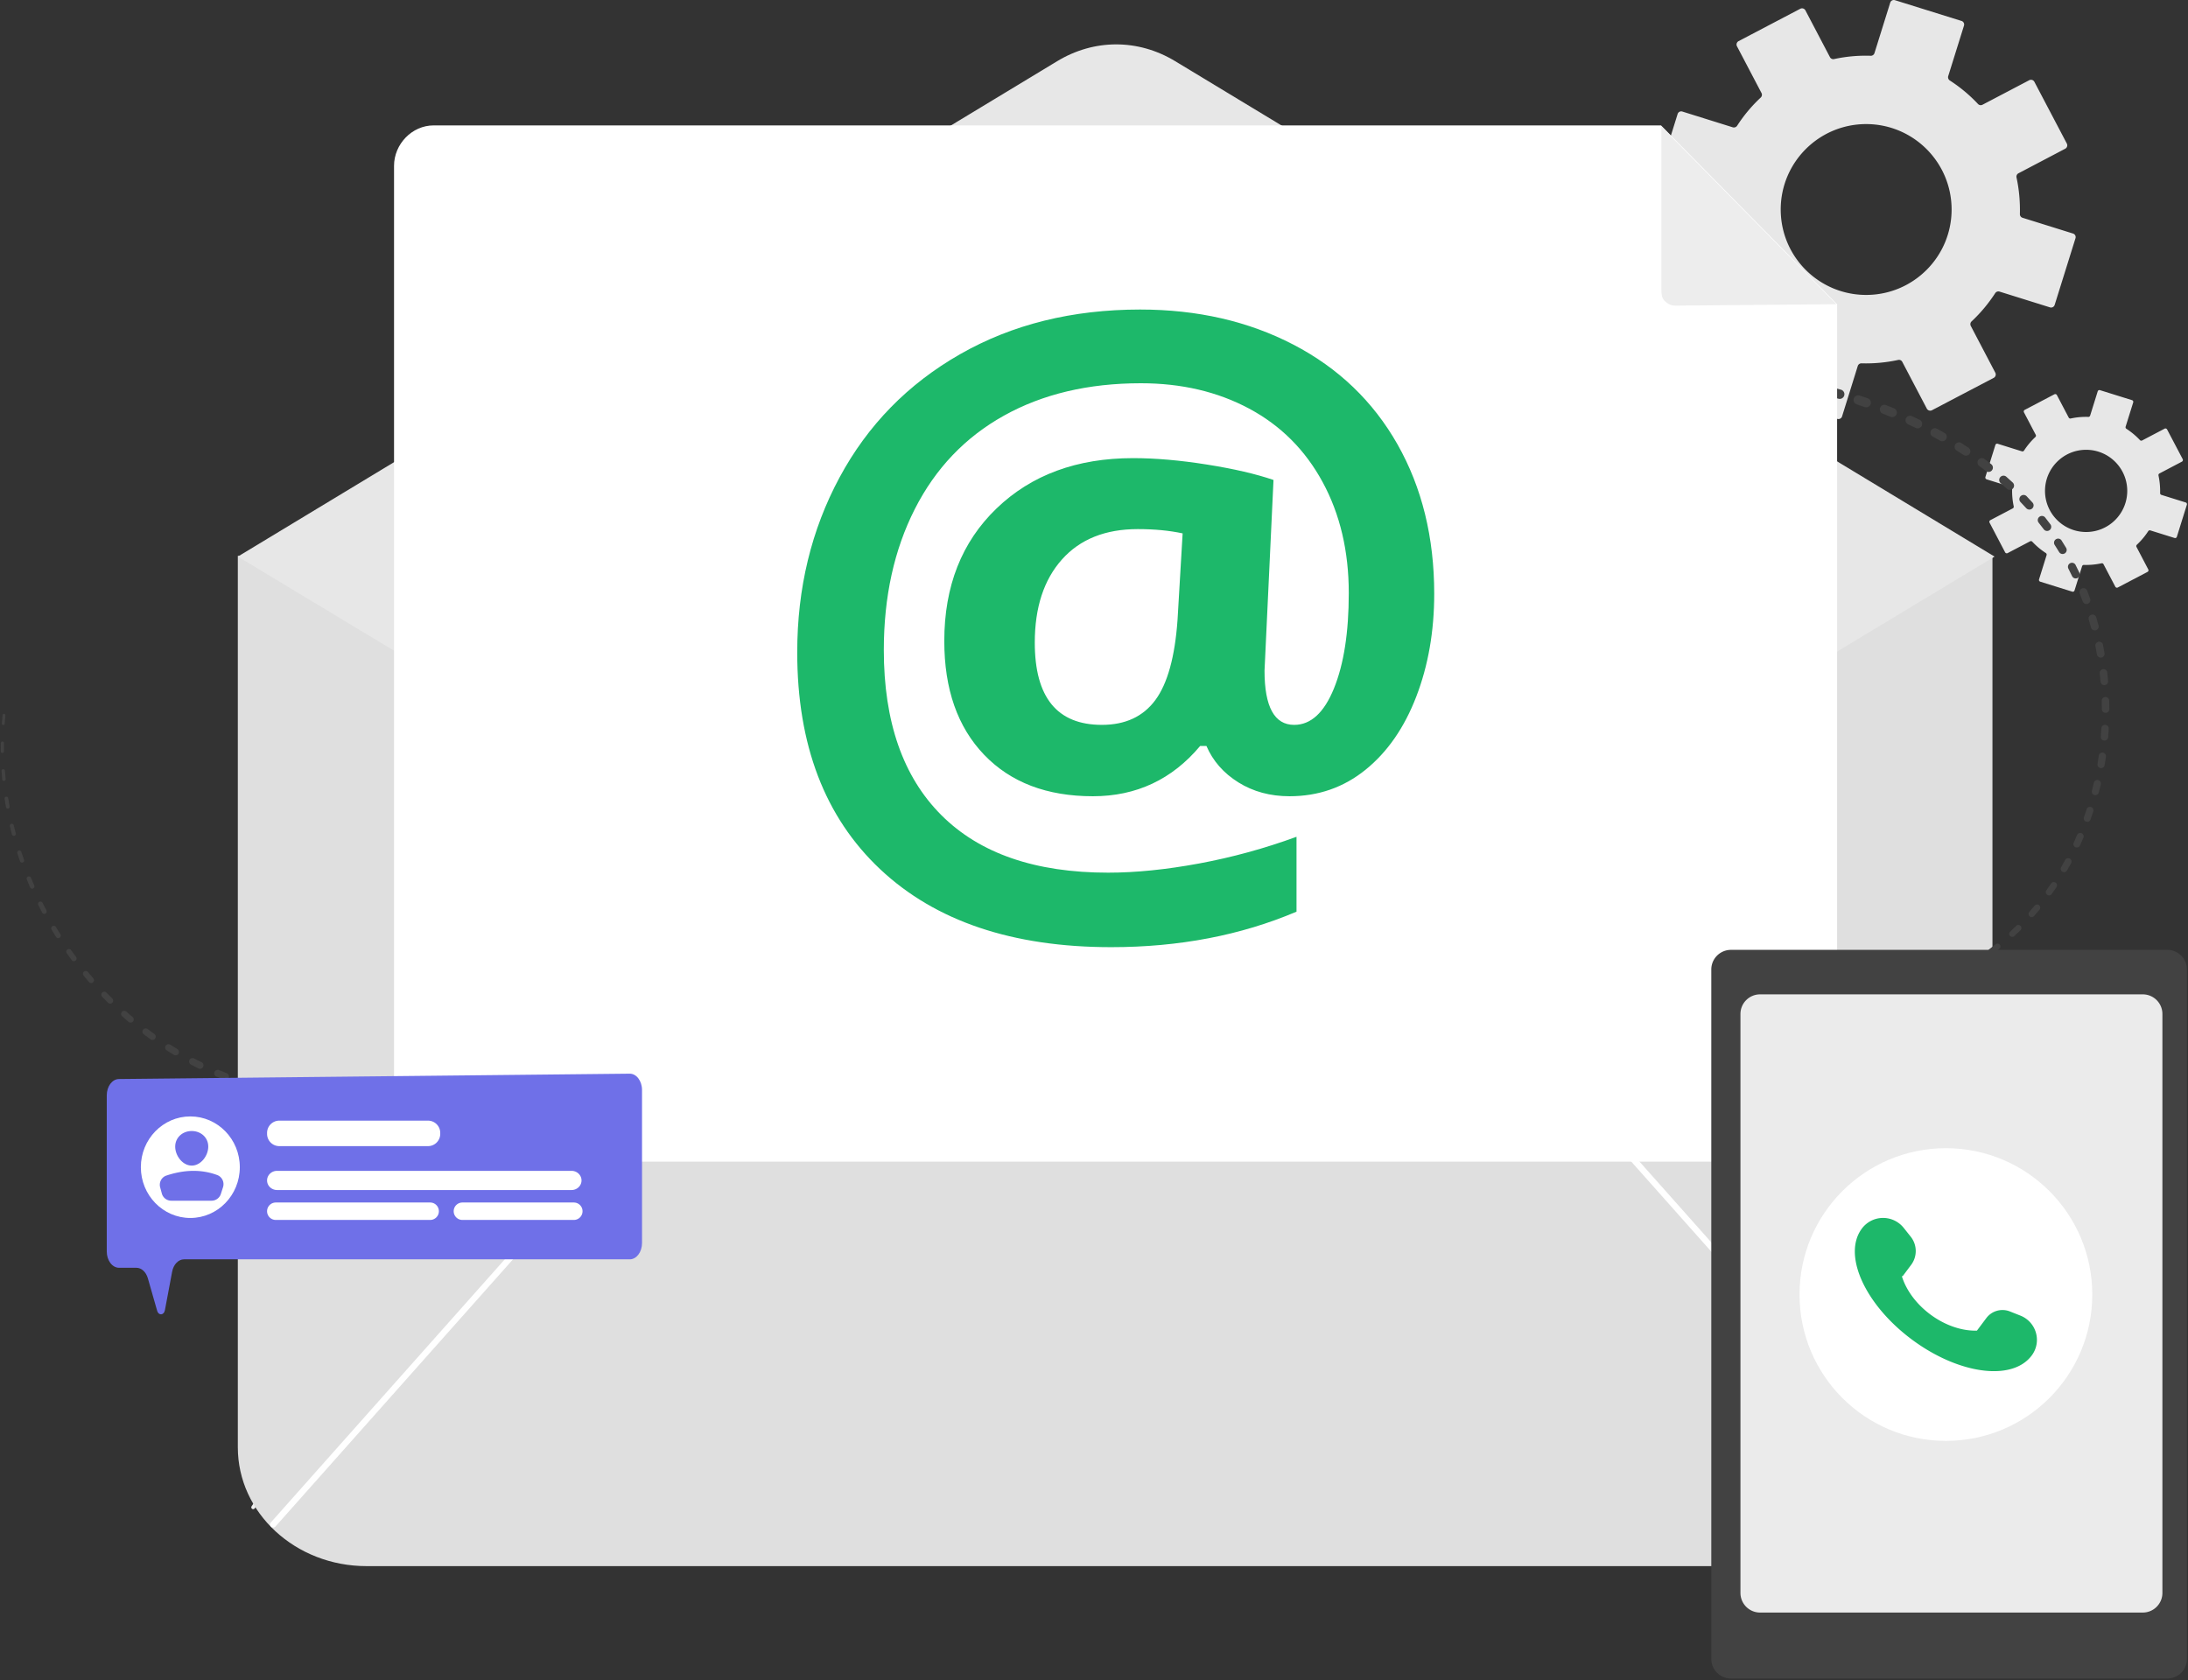 <svg width="1035" height="795" fill="none" xmlns="http://www.w3.org/2000/svg"><rect width="100%" height="100%" fill="#333333" stroke="none"/><path d="M846.179 714.053a.89.89 0 01-.731-.384c-29.214-42.629-39.172-75.571-29.604-97.904 8.503-19.855 29.976-23.553 30.192-23.59a.884.884 0 11.285 1.747c-.204.031-20.753 3.598-28.86 22.562-9.297 21.738.613 54.104 29.449 96.187a.887.887 0 01-.23 1.233.927.927 0 01-.501.149zm-726.415 0a.891.891 0 00.731-.384c29.213-42.629 39.172-75.571 29.604-97.904-8.504-19.855-29.976-23.553-30.193-23.59a.887.887 0 00-1.015.731.883.883 0 00.731 1.016c.204.031 20.753 3.598 28.86 22.562 9.296 21.738-.613 54.104-29.449 96.187a.887.887 0 00.229 1.233.948.948 0 00.502.149z" fill="#F0F0F0"/><path d="M942.503 263v421.801c0 31.039-27.261 56.199-60.89 56.199h-708.22c-33.628 0-60.89-25.16-60.89-56.199V263h830z" fill="#DFDFDF"/><path d="M320.253 137.739l179.86-108.802c17.497-10.583 38.277-10.583 55.774 0l179.866 108.768 207.75 125.642-207.75 125.326L528.003 514l-207.75-125.464-207.75-125.189 207.75-125.608z" fill="#E7E7E7"/><path d="M926.197 722.748a1.461 1.461 0 001.092-2.426L668.105 428.733a1.462 1.462 0 00-2.054-.124 1.463 1.463 0 00-.124 2.055L925.104 722.26c.289.323.687.488 1.093.488zm-796.978-.001c.398 0 .804-.165 1.086-.488l259.177-291.596a1.45 1.45 0 00-.124-2.054 1.45 1.45 0 00-2.054.123L128.126 720.329a1.45 1.45 0 00.124 2.054c.275.247.625.364.969.364z" fill="#fff"/><path fill-rule="evenodd" clip-rule="evenodd" d="M793.568 53.954l-9.814 31.483c-.286.955.239 1.959 1.17 2.317l23.854 7.453a1.8 1.8 0 011.266 1.791 70.998 70.998 0 001.552 17.318c.167.788-.191 1.6-.908 1.983l-22.086 11.609a1.817 1.817 0 00-.765 2.436l15.306 29.19a1.816 1.816 0 002.436.764l22.11-11.609a1.784 1.784 0 012.149.383 70.735 70.735 0 0013.324 11.155c.669.454.979 1.29.74 2.054l-7.426 23.839a1.772 1.772 0 001.17 2.246l31.471 9.817a1.769 1.769 0 002.244-1.17l7.426-23.84a1.821 1.821 0 011.791-1.266 71.814 71.814 0 0017.288-1.6 1.778 1.778 0 011.981.908l11.605 22.119a1.815 1.815 0 002.435.764l29.203-15.311a1.818 1.818 0 00.764-2.437l-11.605-22.143a1.822 1.822 0 01.382-2.15c4.227-3.941 7.952-8.408 11.175-13.352a1.79 1.79 0 012.03-.741l23.853 7.453a1.77 1.77 0 002.245-1.171l9.838-31.506a1.772 1.772 0 00-1.17-2.246l-23.854-7.453a1.77 1.77 0 01-1.266-1.767c.144-5.876-.382-11.68-1.599-17.294-.168-.789.191-1.6.907-1.983l22.134-11.633a1.818 1.818 0 00.765-2.436l-15.354-29.214a1.815 1.815 0 00-2.435-.764l-22.111 11.609c-.716.382-1.6.215-2.149-.383a71.406 71.406 0 00-13.324-11.107c-.668-.454-.979-1.29-.74-2.054l7.45-23.863a1.771 1.771 0 00-1.17-2.246L896.385.09a1.77 1.77 0 00-2.244 1.17l-7.45 23.863a1.8 1.8 0 01-1.791 1.266 70.62 70.62 0 00-17.287 1.553 1.78 1.78 0 01-1.982-.908l-11.605-22.12a1.815 1.815 0 00-2.435-.764l-29.179 15.31a1.818 1.818 0 00-.764 2.437l11.605 22.119c.382.716.215 1.6-.382 2.15a70.442 70.442 0 00-11.151 13.329c-.454.668-1.29.979-2.054.74l-23.853-7.453a1.77 1.77 0 00-2.245 1.17zm89.189 85.588c-22.321 0-40.415-18.095-40.415-40.416 0-22.32 18.094-40.415 40.415-40.415 22.321 0 40.416 18.095 40.416 40.415 0 22.321-18.095 40.416-40.416 40.416zm61.131 70.982l-4.723 15.152a.92.92 0 00.563 1.115l11.479 3.586c.38.115.621.472.609.862a34.178 34.178 0 00.747 8.335.872.872 0 01-.436.954l-10.63 5.587a.873.873 0 00-.367 1.172l7.365 14.048a.875.875 0 001.173.368l10.64-5.587a.86.86 0 011.035.184 34.003 34.003 0 006.412 5.368.886.886 0 01.356.989l-3.574 11.472a.852.852 0 00.563 1.081l15.145 4.725a.853.853 0 001.081-.564l3.573-11.472a.874.874 0 01.862-.609c2.827.08 5.619-.184 8.32-.771a.855.855 0 01.953.437l5.586 10.645c.23.425.75.586 1.17.368l14.05-7.369a.87.87 0 00.37-1.172l-5.58-10.657a.874.874 0 01.18-1.034 34.3 34.3 0 005.38-6.426.866.866 0 01.98-.357l11.48 3.587a.857.857 0 001.08-.563l4.73-15.163a.85.85 0 00-.56-1.081l-11.48-3.586a.854.854 0 01-.61-.851 35.47 35.47 0 00-.77-8.323.868.868 0 01.44-.954l10.65-5.598c.42-.23.58-.747.37-1.173l-7.39-14.059a.883.883 0 00-1.18-.368l-10.64 5.587a.852.852 0 01-1.03-.184 34.174 34.174 0 00-6.41-5.345.897.897 0 01-.36-.989l3.59-11.484a.856.856 0 00-.57-1.081l-15.142-4.724a.85.85 0 00-1.08.563l-3.585 11.484a.864.864 0 01-.862.609 33.959 33.959 0 00-8.32.748.855.855 0 01-.953-.437l-5.585-10.645a.875.875 0 00-1.172-.368l-14.042 7.369a.875.875 0 00-.368 1.172l5.585 10.645a.86.86 0 01-.184 1.035 33.898 33.898 0 00-5.366 6.414.885.885 0 01-.989.357l-11.479-3.587a.852.852 0 00-1.08.563zm42.922 41.19c-10.742 0-19.45-8.708-19.45-19.45 0-10.742 8.708-19.45 19.45-19.45 10.742 0 19.45 8.708 19.45 19.45 0 10.742-8.708 19.45-19.45 19.45z" fill="#E7E7E7"/><path d="M2.542 338.493l-.322 3.914v.019a.68.68 0 01-.731.619.679.679 0 01-.62-.731v-.006l.366-3.951a.66.66 0 01.718-.595c.36.031.626.347.595.706l-.006.025zm-.676 13.08l.019 3.927v.018c0 .415-.328.75-.743.75a.743.743 0 01-.75-.743v-.007l.019-3.963a.727.727 0 011.455 0v.018zm.459 13.086l.353 3.915v.018a.818.818 0 01-.737.886.822.822 0 01-.886-.737v-.006l-.316-3.958a.793.793 0 011.58-.136l.006.018zm1.555 13l.675 3.871.006.019a.882.882 0 11-1.74.303v-.006l-.638-3.921a.865.865 0 01.712-.99.859.859 0 01.985.699v.025zm2.607 12.826l.978 3.797.006.018a.95.95 0 01-1.839.477v-.012l-.948-3.853a.931.931 0 01.682-1.127.927.927 0 011.12.669v.031zm3.605 12.572l1.27 3.716.005.025a1.011 1.011 0 01-.631 1.288 1.012 1.012 0 01-1.288-.631l-.007-.013-1.245-3.771a.997.997 0 011.89-.632l.006.018zm4.564 12.263l1.548 3.611.013.025a1.084 1.084 0 11-1.995.855l-.006-.013-1.53-3.672a1.063 1.063 0 011.957-.83l.013.024zm5.474 11.879l1.815 3.481.013.024a1.157 1.157 0 01-.49 1.555 1.157 1.157 0 01-1.554-.489l-.006-.013-1.803-3.542a1.133 1.133 0 01.496-1.524 1.14 1.14 0 011.517.483l.013.025zm6.349 11.433l2.069 3.332.012.024a1.219 1.219 0 11-2.075 1.282l-.006-.012-2.062-3.4a1.206 1.206 0 01.402-1.648 1.2 1.2 0 011.641.391l.019.031zm7.171 10.925l2.31 3.171.02.025a1.286 1.286 0 01-2.081 1.511l-.007-.013-2.31-3.239a1.262 1.262 0 01.297-1.765 1.272 1.272 0 011.76.285l.012.025zm7.965 10.355l2.54 2.985.018.025a1.354 1.354 0 01-2.063 1.753l-.006-.013-2.545-3.059a1.33 1.33 0 01.173-1.877 1.333 1.333 0 011.87.161l.013.025zm8.714 9.717l2.756 2.787.025.025a1.42 1.42 0 01-.013 2.013 1.421 1.421 0 01-2.013-.012l-.012-.013-2.775-2.861a1.402 1.402 0 012-1.963l.032.024zm9.432 9.023l2.96 2.558.025.025c.626.539.694 1.48.155 2.1a1.485 1.485 0 01-2.1.154l-.012-.012-2.985-2.632a1.47 1.47 0 011.932-2.217l.025.024zm10.101 8.25l3.153 2.31.03.025a1.554 1.554 0 11-1.839 2.508l-.012-.012-3.19-2.384a1.534 1.534 0 01-.31-2.149 1.53 1.53 0 012.138-.316l.03.018zm10.721 7.407l3.326 2.05.037.019a1.608 1.608 0 01-1.685 2.737l-.006-.006-3.381-2.112a1.595 1.595 0 011.678-2.713l.03.025zm11.278 6.503l3.48 1.759.038.019a1.646 1.646 0 01-1.487 2.936l-.006-.007-3.548-1.814a1.627 1.627 0 01-.707-2.199 1.631 1.631 0 012.187-.712l.043.018zm11.786 5.506l3.629 1.45.037.018a1.683 1.683 0 01-1.251 3.122l-.006-.007-3.697-1.505a1.673 1.673 0 011.251-3.102l.037.024zm12.226 4.49l3.734 1.152.037.013a1.71 1.71 0 011.134 2.149 1.712 1.712 0 01-2.149 1.133h-.013l-3.802-1.201a1.71 1.71 0 011.015-3.264l.044.018zm12.541 3.499l3.815.861.037.006a1.758 1.758 0 01-.768 3.432h-.013l-3.883-.898a1.745 1.745 0 01.781-3.401h.031zm12.776 2.527l3.865.57.037.006a1.79 1.79 0 011.511 2.038 1.8 1.8 0 01-2.037 1.517h-.013l-3.939-.607a1.786 1.786 0 01.533-3.53l.043.006zm12.932 1.586l3.895.297.038.006a1.837 1.837 0 011.69 1.97 1.837 1.837 0 01-1.969 1.691h-.012l-3.97-.322a1.815 1.815 0 01-1.666-1.964 1.827 1.827 0 011.957-1.672l.037-.006zm13.018.669l3.914.031h.037a1.873 1.873 0 11-.031 3.747h-.012l-3.982-.056a1.856 1.856 0 01-1.833-1.889 1.857 1.857 0 011.876-1.833h.031zm13.037-.193l3.908-.223h.038a1.908 1.908 0 012.012 1.803 1.907 1.907 0 01-1.802 2.013h-.012l-3.976.204a1.902 1.902 0 01-.205-3.797h.037zm13-1.015l3.889-.459.037-.006a1.946 1.946 0 012.162 1.71 1.945 1.945 0 01-1.709 2.161h-.013l-3.957.44a1.94 1.94 0 01-2.143-1.71 1.932 1.932 0 011.697-2.136h.037zm12.925-1.79l3.859-.681.03-.006a1.991 1.991 0 012.304 1.61 1.991 1.991 0 01-1.61 2.304h-.012l-3.927.669a1.974 1.974 0 01-2.279-1.617 1.975 1.975 0 011.604-2.279h.031zm12.802-2.52l3.809-.892.031-.006a2.025 2.025 0 11.923 3.945h-.013l-3.877.885a2.015 2.015 0 01-.904-3.926l.031-.006zm12.653-3.202l3.765-1.09.031-.007a2.07 2.07 0 012.558 1.406 2.066 2.066 0 01-1.406 2.558l-.012.006-3.834 1.09a2.05 2.05 0 01-1.133-3.939l.031-.024zm12.479-3.865l3.704-1.282.031-.012a2.1 2.1 0 111.368 3.97l-.012.006-3.772 1.276a2.093 2.093 0 01-2.65-1.307 2.085 2.085 0 011.294-2.645l.037-.006zm12.262-4.471l3.636-1.462.031-.012a2.138 2.138 0 111.592 3.969l-.013.007-3.703 1.461a2.121 2.121 0 01-2.756-1.195 2.13 2.13 0 011.182-2.756l.031-.012zm12.041-5.067l3.561-1.629.031-.012a2.18 2.18 0 012.886 1.072 2.179 2.179 0 01-1.072 2.886l-.012.006-3.629 1.635a2.165 2.165 0 01-2.862-1.084 2.16 2.16 0 011.072-2.855l.025-.019zm11.785-5.629l3.487-1.796.025-.013a2.216 2.216 0 012.031 3.939l-.012.006-3.555 1.809a2.202 2.202 0 01-2.96-.966 2.195 2.195 0 01.953-2.954l.031-.025zm11.52-6.163l3.4-1.944.025-.013a2.229 2.229 0 112.211 3.871h-.006l-3.456 1.963a2.223 2.223 0 01-3.035-.836 2.222 2.222 0 01.836-3.034l.025-.007zm11.259-6.633l3.332-2.075.019-.012a2.241 2.241 0 013.09.719 2.24 2.24 0 01-.718 3.09h-.006l-3.376 2.099a2.244 2.244 0 01-3.084-.718 2.245 2.245 0 01.718-3.084l.025-.019zm11.006-7.066l3.251-2.199.019-.012a2.244 2.244 0 013.127.607 2.244 2.244 0 01-.607 3.127h-.006l-3.295 2.217a2.244 2.244 0 01-3.121-.613 2.245 2.245 0 01.613-3.121l.019-.006zm10.757-7.451l3.177-2.304.019-.012a2.265 2.265 0 012.663 3.666h-.006l-3.221 2.329a2.264 2.264 0 01-3.158-.508 2.264 2.264 0 01.507-3.158l.019-.013zm10.51-7.803l3.109-2.403.019-.013a2.278 2.278 0 112.787 3.605h-.006l-3.14 2.421a2.278 2.278 0 01-2.775-3.61h.006zm10.275-8.12l3.04-2.489.013-.013a2.291 2.291 0 013.226.316 2.291 2.291 0 01-.315 3.227h-.007l-3.071 2.508a2.29 2.29 0 01-2.899-3.542l.013-.007zm10.051-8.404l2.973-2.57.012-.012a2.31 2.31 0 013.252.235 2.31 2.31 0 01-.236 3.251h-.006l-3.004 2.589a2.303 2.303 0 01-3.245-.241 2.304 2.304 0 01.242-3.246l.012-.006zm9.854-8.645l2.917-2.639.013-.012a2.32 2.32 0 013.115 3.437h-.006l-2.942 2.651a2.32 2.32 0 01-3.27-.167 2.318 2.318 0 01.167-3.27h.006zm9.662-8.869l2.861-2.694.012-.007a2.336 2.336 0 013.295.099c.88.936.836 2.41-.099 3.295h-.006l-2.886 2.707a2.328 2.328 0 01-3.184-3.394l.007-.006zm9.487-9.055l2.818-2.75.006-.006a2.341 2.341 0 013.314.043c.904.929.885 2.41-.044 3.314h-.006l-2.842 2.762a2.34 2.34 0 01-3.308-.05 2.347 2.347 0 01.062-3.313zm9.346-9.215l2.781-2.794.006-.006a2.356 2.356 0 013.338 3.326l-.006.006-2.799 2.806a2.35 2.35 0 01-3.326 0 2.375 2.375 0 01.006-3.338zm9.228-9.352l2.75-2.83.006-.007a2.369 2.369 0 113.4 3.301l-.006.007-2.762 2.836a2.367 2.367 0 01-3.345.043 2.362 2.362 0 01-.043-3.35zm9.117-9.464l2.725-2.861a2.378 2.378 0 113.456 3.27l-.007.006-2.737 2.861a2.378 2.378 0 01-3.363.075 2.368 2.368 0 01-.074-3.351zm9.042-9.55l2.7-2.88a2.39 2.39 0 013.382-.111 2.389 2.389 0 01.111 3.381l-.006.007-2.712 2.879a2.389 2.389 0 01-3.475-3.276zm8.986-9.612l2.688-2.892a2.407 2.407 0 013.53 3.27l-.006.006-2.694 2.893a2.4 2.4 0 01-3.394.117 2.395 2.395 0 01-.124-3.394zm8.949-9.655l2.688-2.898a2.418 2.418 0 013.419-.13c.979.91 1.04 2.44.13 3.418l-.006.006-2.694 2.899a2.412 2.412 0 01-3.413.124 2.425 2.425 0 01-.124-3.419zm8.943-9.661l2.688-2.899a2.437 2.437 0 013.438-.13 2.436 2.436 0 01.13 3.437l-.007.007-2.687 2.886a2.423 2.423 0 01-3.431.124 2.42 2.42 0 01-.131-3.425zm8.969-9.65l2.694-2.886a2.445 2.445 0 013.573 3.338l-.006.007-2.7 2.879a2.444 2.444 0 01-3.45.118 2.452 2.452 0 01-.111-3.456zm9.01-9.611l2.719-2.874a2.463 2.463 0 013.475-.099 2.462 2.462 0 01.099 3.474l-.006.007-2.713 2.861a2.454 2.454 0 01-3.468.099 2.45 2.45 0 01-.106-3.468zm9.08-9.557l2.744-2.849a2.469 2.469 0 013.493-.068 2.469 2.469 0 01.068 3.493l-.006.006-.007.007-2.737 2.836-.006.006a2.465 2.465 0 01-3.487.062 2.474 2.474 0 01-.062-3.493zm9.178-9.469l2.775-2.824a2.484 2.484 0 013.543 3.481l-.007.006-.006.006-2.768 2.805-.006.007a2.483 2.483 0 01-3.506.024 2.476 2.476 0 01-.025-3.505zm9.29-9.371l2.812-2.787a2.493 2.493 0 013.506 3.543l-.007.006-.006.006-2.805 2.762-.006.006a2.493 2.493 0 01-3.524-.024 2.49 2.49 0 01.03-3.512zm9.439-9.234l2.861-2.737a2.506 2.506 0 113.469 3.617l-.006.006-.013.006-2.849 2.719-.012.006a2.504 2.504 0 01-3.537-.08 2.505 2.505 0 01.087-3.537zm9.606-9.061l2.923-2.688a2.497 2.497 0 013.53.149 2.497 2.497 0 01-.149 3.53l-.006.006-2.898 2.67-.013.012a2.505 2.505 0 01-3.536-.142 2.506 2.506 0 01.149-3.537zm9.804-8.869l2.979-2.619a2.482 2.482 0 013.511.229 2.481 2.481 0 01-.229 3.511l-.012.007-2.948 2.601-.012.012a2.49 2.49 0 01-3.518-.223 2.497 2.497 0 01.229-3.518zm10.008-8.645l3.041-2.545a2.482 2.482 0 013.493.309 2.482 2.482 0 01-.31 3.493l-.012.013-3.01 2.527-.013.012a2.485 2.485 0 01-3.189-3.809zm10.219-8.392l3.109-2.459a2.47 2.47 0 013.066 3.871l-.013.012-3.072 2.441-.018.012a2.473 2.473 0 11-3.072-3.877zm10.461-8.101l3.183-2.366a2.462 2.462 0 012.935 3.952l-.018.012-3.146 2.341-.019.012a2.469 2.469 0 01-3.45-.501 2.477 2.477 0 01.515-3.45zm10.708-7.779l3.264-2.266a2.452 2.452 0 012.799 4.025l-.019.013-3.22 2.241-.019.013a2.447 2.447 0 01-3.412-.613 2.443 2.443 0 01.607-3.413zm10.968-7.419l3.344-2.155a2.44 2.44 0 112.645 4.106l-.019.012-3.295 2.125-.024.012a2.45 2.45 0 01-3.382-.731c-.731-1.121-.403-2.632.731-3.369zm11.241-7.029l3.418-2.025a2.433 2.433 0 012.478 4.186l-.019.013-3.369 2-.025.012a2.438 2.438 0 01-3.338-.848 2.443 2.443 0 01.855-3.338zm11.488-6.603l3.493-1.895a2.42 2.42 0 013.283.973 2.419 2.419 0 01-.972 3.282l-.019.012-3.444 1.877-.024.012a2.418 2.418 0 01-3.289-.966 2.436 2.436 0 01.972-3.295zm11.724-6.174l3.561-1.772a2.412 2.412 0 012.149 4.317l-.018.012-3.512 1.753-.025.012a2.413 2.413 0 01-3.239-1.083 2.41 2.41 0 011.084-3.239zm11.934-5.747l3.623-1.642a2.401 2.401 0 011.982 4.373l-.019.006-3.567 1.623-.025.012a2.403 2.403 0 01-3.183-1.195 2.387 2.387 0 011.189-3.177zm12.133-5.315l3.679-1.511a2.39 2.39 0 013.121 1.307 2.39 2.39 0 01-1.306 3.121l-.019.006-3.629 1.493-.025.012a2.398 2.398 0 01-3.128-1.3 2.401 2.401 0 011.307-3.128zm12.318-4.873l3.729-1.375a2.375 2.375 0 013.059 1.412 2.375 2.375 0 01-1.412 3.059l-.018.006-3.679 1.363-.025.006a2.388 2.388 0 01-3.066-1.406 2.386 2.386 0 011.412-3.065zm12.48-4.435l3.777-1.245a2.375 2.375 0 011.487 4.509l-.019.006-3.722 1.232-.025.007a2.375 2.375 0 01-3.003-1.512 2.36 2.36 0 011.505-2.997zm12.634-3.995l3.815-1.108a2.362 2.362 0 012.93 1.61 2.363 2.363 0 01-1.61 2.93l-.019.006-3.766 1.102-.024.006a2.366 2.366 0 01-2.936-1.604 2.365 2.365 0 011.61-2.942zm12.764-3.542l3.852-.979a2.355 2.355 0 011.159 4.565l-.019.006-3.803.966-.024.006a2.356 2.356 0 01-2.868-1.703 2.344 2.344 0 011.703-2.861zm12.882-3.097l3.884-.842a2.347 2.347 0 012.786 1.796 2.346 2.346 0 01-1.796 2.787l-.018.006-3.834.836-.025.007a2.349 2.349 0 01-.997-4.59zm12.981-2.639l3.915-.706a2.334 2.334 0 01.83 4.596l-.019.006-3.865.7-.024.006a2.34 2.34 0 01-2.719-1.883 2.332 2.332 0 011.882-2.719zm13.068-2.179l3.933-.564c1.27-.179 2.452.7 2.632 1.97a2.327 2.327 0 01-1.969 2.632h-.019l-3.883.564-.025.006a2.33 2.33 0 01-2.638-1.97 2.318 2.318 0 011.969-2.638zm13.13-1.722l3.951-.427a2.317 2.317 0 11.496 4.608h-.019l-3.902.427-.025.006a2.322 2.322 0 01-.501-4.614zm13.192-1.257l3.964-.285a2.304 2.304 0 012.465 2.136 2.309 2.309 0 01-2.137 2.465h-.019l-3.914.285h-.025a2.31 2.31 0 01-2.471-2.136 2.303 2.303 0 012.137-2.465zm13.222-.787l3.97-.142a2.292 2.292 0 012.378 2.211 2.293 2.293 0 01-2.211 2.378h-.018l-3.921.149h-.024a2.3 2.3 0 01-2.385-2.211 2.291 2.291 0 012.211-2.385zm13.235-.316h3.976a2.284 2.284 0 012.286 2.286 2.293 2.293 0 01-2.286 2.291h-.018l-3.927.006h-.024a2.288 2.288 0 01-2.292-2.285 2.287 2.287 0 012.285-2.298zm13.248.162l3.97.142a2.272 2.272 0 012.192 2.36 2.272 2.272 0 01-2.359 2.192h-.019l-3.92-.136h-.025a2.28 2.28 0 01-2.199-2.36 2.275 2.275 0 012.36-2.198zm13.223.637l3.963.285a2.273 2.273 0 012.1 2.428 2.274 2.274 0 01-2.428 2.1h-.025l-3.914-.279h-.025a2.273 2.273 0 01-2.105-2.428 2.288 2.288 0 012.434-2.106zm13.197 1.127l3.951.434a2.26 2.26 0 012.001 2.49 2.26 2.26 0 01-2.49 2h-.018l-3.902-.421h-.025a2.265 2.265 0 01-2.007-2.49 2.254 2.254 0 012.49-2.013zm13.148 1.611l3.933.576a2.245 2.245 0 011.895 2.551 2.244 2.244 0 01-2.551 1.895l-.025-.006-3.883-.563-.025-.007a2.245 2.245 0 01-1.901-2.551 2.252 2.252 0 012.557-1.895zm13.081 2.105l3.908.737a2.239 2.239 0 01-.83 4.398l-.025-.006-3.852-.725-.031-.006a2.241 2.241 0 01-1.79-2.62 2.247 2.247 0 012.62-1.778zm12.987 2.657l3.871.911a2.223 2.223 0 011.66 2.681 2.223 2.223 0 01-2.682 1.66l-.025-.006-3.815-.892-.031-.006a2.232 2.232 0 01-1.666-2.682 2.246 2.246 0 012.688-1.666zm12.864 3.239l3.827 1.09a2.223 2.223 0 011.53 2.744 2.223 2.223 0 01-2.744 1.53l-.031-.006-3.765-1.066-.031-.006a2.222 2.222 0 01-1.536-2.744 2.23 2.23 0 012.75-1.542zm12.702 3.865l3.772 1.288a2.199 2.199 0 011.368 2.787 2.198 2.198 0 01-2.787 1.369l-.024-.006-3.71-1.251-.031-.012a2.206 2.206 0 01-1.387-2.787 2.21 2.21 0 012.793-1.388h.006zm12.479 4.528l3.698 1.492a2.16 2.16 0 011.195 2.818 2.159 2.159 0 01-2.818 1.195l-.025-.012-3.635-1.449-.037-.013a2.173 2.173 0 111.61-4.038l.012.007zm12.22 5.226l3.604 1.71a2.138 2.138 0 011.016 2.843 2.138 2.138 0 01-2.843 1.015l-.024-.012-3.537-1.66-.037-.019a2.14 2.14 0 01-1.028-2.855 2.141 2.141 0 012.855-1.028l-.006.006zm11.885 5.965l3.487 1.938a2.111 2.111 0 01.817 2.868 2.11 2.11 0 01-2.867.817l-.031-.018-3.425-1.883-.037-.019a2.122 2.122 0 01-.836-2.873 2.115 2.115 0 012.873-.83h.019zm11.47 6.744l3.344 2.18a2.077 2.077 0 01-2.266 3.481l-.031-.019-3.283-2.118-.037-.024a2.088 2.088 0 012.267-3.506l.006.006zm10.955 7.568l3.171 2.434a2.052 2.052 0 01.378 2.874 2.051 2.051 0 01-2.874.378l-.031-.025-3.102-2.36-.038-.031a2.055 2.055 0 112.484-3.276l.012.006zm10.343 8.398l2.967 2.682c.823.749.891 2.025.142 2.855a2.025 2.025 0 01-2.855.143l-.031-.031-2.898-2.602-.038-.037a2.02 2.02 0 01-.154-2.861 2.022 2.022 0 012.861-.155l.006.006zm9.612 9.241l2.725 2.93c.75.805.7 2.062-.105 2.811-.805.75-2.062.7-2.812-.105l-.031-.031-2.663-2.843-.037-.037a1.997 1.997 0 112.917-2.731l.006.006zm8.764 10.057l2.44 3.184a1.967 1.967 0 01-.36 2.749 1.965 1.965 0 01-2.749-.359l-.031-.043-2.379-3.072-.037-.049a1.966 1.966 0 01.353-2.763 1.972 1.972 0 012.763.353zm7.754 10.882l2.105 3.406c.564.911.279 2.1-.625 2.657-.911.564-2.1.279-2.657-.625l-.025-.044-2.056-3.294-.031-.05a1.94 1.94 0 01.619-2.675 1.94 1.94 0 012.676.619l-.006.006zm6.62 11.588l1.765 3.592a1.898 1.898 0 01-.873 2.545 1.899 1.899 0 01-2.545-.873l-.019-.043-1.728-3.487-.025-.05a1.914 1.914 0 113.432-1.697l-.007.013zm5.469 12.163l1.418 3.741a1.875 1.875 0 01-1.09 2.415 1.875 1.875 0 01-2.415-1.09l-.019-.043-1.393-3.642-.019-.049a1.884 1.884 0 113.518-1.35v.018zm4.317 12.616l1.071 3.846a1.846 1.846 0 01-3.555.991l-.012-.037-1.059-3.747-.012-.05a1.852 1.852 0 113.567-1.003zm3.164 12.932l.731 3.932a1.819 1.819 0 01-1.455 2.118 1.822 1.822 0 01-2.118-1.455l-.007-.037-.73-3.834-.007-.049a1.825 1.825 0 013.586-.675zm2.032 13.16l.39 3.976a1.778 1.778 0 01-1.604 1.951 1.778 1.778 0 01-1.951-1.604l-.006-.037-.396-3.884-.006-.043c-.1-.985.619-1.87 1.604-1.969a1.799 1.799 0 011.969 1.604v.006zm.904 13.279l.056 3.994a1.762 1.762 0 01-1.734 1.784 1.757 1.757 0 01-1.784-1.734v-.037l-.068-3.902v-.043a1.764 1.764 0 011.734-1.796 1.764 1.764 0 011.796 1.734zm-.216 13.309l-.279 3.982a1.727 1.727 0 01-1.846 1.604 1.728 1.728 0 01-1.604-1.845v-.038l.26-3.895v-.044a1.732 1.732 0 011.852-1.616 1.73 1.73 0 011.617 1.846v.006zm-1.326 13.235l-.613 3.945a1.699 1.699 0 11-3.357-.526l.006-.037.583-3.859.006-.043a1.712 1.712 0 011.944-1.437 1.702 1.702 0 011.431 1.945v.012zm-2.44 13.08l-.948 3.877a1.671 1.671 0 01-3.245-.793l.006-.037.91-3.796.013-.044a1.674 1.674 0 012.025-1.238 1.675 1.675 0 011.239 2.025v.006zm-3.555 12.82l-1.288 3.784a1.64 1.64 0 11-3.109-1.053l.012-.037 1.239-3.703.012-.044a1.646 1.646 0 012.087-1.04 1.647 1.647 0 011.041 2.087l.006.006zm-4.676 12.455l-1.617 3.648a1.612 1.612 0 01-2.13.818 1.612 1.612 0 01-.818-2.131l.012-.037 1.567-3.567.019-.044a1.62 1.62 0 012.137-.83 1.627 1.627 0 01.836 2.137l-.006.006zm-5.791 11.978l-1.957 3.48a1.583 1.583 0 01-2.762-1.548l.019-.031 1.895-3.413.025-.037a1.595 1.595 0 012.787 1.549h-.007zm-6.918 11.371l-2.292 3.27a1.534 1.534 0 01-2.52-1.747l.025-.037 2.211-3.214.024-.038a1.55 1.55 0 012.552 1.759v.007zm-8.008 10.633l-2.607 3.023a1.48 1.48 0 01-2.248-1.927l.031-.037 2.521-2.972.031-.038a1.5 1.5 0 012.285 1.939l-.013.012zm-9.048 9.761l-2.905 2.744a1.432 1.432 0 01-2.018-.056 1.432 1.432 0 01.049-2.013l.031-.031 2.824-2.706.031-.031a1.447 1.447 0 012.044.043 1.447 1.447 0 01-.043 2.044l-.013.006zm-9.99 8.788l-3.159 2.434a1.378 1.378 0 01-1.69-2.174l.031-.024 3.078-2.41.031-.024a1.396 1.396 0 011.721 2.198h-.012zm-10.801 7.748l-3.375 2.118a1.326 1.326 0 01-1.418-2.242l.031-.018 3.294-2.106.031-.019a1.342 1.342 0 011.443 2.261l-.006.006zm-11.476 6.682l-3.555 1.797a1.274 1.274 0 01-1.152-2.273l.031-.019 3.481-1.79.031-.018a1.285 1.285 0 011.734.557 1.294 1.294 0 01-.558 1.74l-.012.006zm-12.039 5.599l-3.698 1.468a1.219 1.219 0 01-1.585-.687 1.226 1.226 0 01.675-1.586l.031-.012 3.623-1.468.031-.012a1.238 1.238 0 011.61.681 1.239 1.239 0 01-.681 1.61l-.006.006zm-12.468 4.503l-3.815 1.139a1.168 1.168 0 01-1.455-.786 1.168 1.168 0 01.78-1.456l.031-.006 3.747-1.152.031-.006a1.186 1.186 0 01.693 2.267h-.012zm-12.82 3.412l-3.895.812a1.117 1.117 0 01-.465-2.187l.031-.006 3.834-.83.031-.006a1.137 1.137 0 011.35.867 1.137 1.137 0 01-.867 1.35h-.019zm-13.049 2.316l-3.945.483a1.065 1.065 0 01-1.189-.929 1.07 1.07 0 01.922-1.189l.025-.006 3.89-.502.024-.006a1.083 1.083 0 011.214.935c.075.595-.34 1.14-.935 1.214h-.006zm-13.192 1.214l-3.97.149a1.017 1.017 0 01-.086-2.031h.024l3.921-.18h.025a1.032 1.032 0 11.092 2.062h-.006zm-13.241.1l-3.97-.186a.963.963 0 01-.916-1.01.957.957 0 011.003-.916h.025l3.92.155h.025a.98.98 0 01-.074 1.957h-.013zm-13.204-1.022l-3.945-.527a.915.915 0 01.235-1.814h.025l3.902.489h.024a.927.927 0 01-.229 1.839l-.012.013zm-13.074-2.162l-3.877-.873a.859.859 0 01.372-1.678l.025.006 3.833.83.025.006a.875.875 0 01-.372 1.709h-.006z" fill="#424242"/><path d="M785.721 59.333H205.112c-10.238 0-18.717 8.884-18.717 19.123v471.183h682.619v-405.7l-83.293-84.606z" fill="#fff"/><path d="M868.691 143.939l-76.188.66c-2.021.02-3.601-.77-5.037-2.192-1.436-1.43-1.581-3.367-1.581-5.381V59.91l82.806 84.029z" fill="#EDEDED"/><path d="M678.435 280.972c0 17.714-2.831 33.924-8.486 48.621-5.655 14.698-13.653 26.235-23.988 34.597-10.334 8.363-22.324 12.547-35.978 12.547-9.104 0-17.157-2.185-24.173-6.548-7.008-4.37-12.052-10.115-15.13-17.254h-2.955c-13.282 15.866-30.199 23.802-50.744 23.802-21.775 0-38.933-6.548-51.48-19.652-12.547-13.103-18.82-31.03-18.82-53.788 0-25.953 8.238-46.869 24.723-62.735 16.484-15.865 38.011-23.802 64.583-23.802 10.581 0 22.235 1.017 34.968 3.044 12.732 2.027 23.218 4.46 31.456 7.291l-4.246 90.226c0 17.096 4.672 25.651 14.024 25.651 7.875 0 14.148-5.752 18.821-17.254 4.672-11.503 7.008-26.537 7.008-45.117 0-19.803-4.123-37.304-12.361-52.496-8.239-15.193-19.838-26.785-34.783-34.783-14.945-7.998-32.013-11.99-51.204-11.99-24.847 0-46.436 5.105-64.762 15.316s-32.384 24.943-42.162 44.189c-9.778 19.253-14.67 41.489-14.67 66.7 0 33.951 9.07 60 27.217 78.14 18.147 18.147 44.436 27.217 78.882 27.217 13.042 0 27.368-1.443 42.994-4.336 15.625-2.893 30.996-7.105 46.126-12.636v35.428c-26.323 11.193-55.54 16.793-87.643 16.793-46.745 0-83.183-12.299-109.329-36.905-26.138-24.599-39.207-58.798-39.207-102.588 0-30.385 6.672-57.966 20.023-82.758 13.344-24.785 32.35-44.223 57.018-58.309 24.661-14.087 53.046-21.13 85.155-21.13 27.059 0 51.233 5.539 72.513 16.608 21.28 11.07 37.703 26.819 49.267 47.233 11.557 20.429 17.343 43.983 17.343 70.678zm-188.946 23.06c0 25.953 10.582 38.933 31.738 38.933 11.07 0 19.494-3.903 25.28-11.716 5.778-7.812 9.29-20.51 10.52-38.101l2.398-40.781c-6.274-1.353-13.344-2.027-21.219-2.027-15.378 0-27.341 4.796-35.889 14.395-8.547 9.6-12.828 22.696-12.828 39.297z" fill="#1DB86A"/><path d="M303.699 515.729v72.383c0 4.267-2.601 7.729-5.809 7.729H87.063c-2.663 0-4.992 2.416-5.636 5.853l-3.425 18.239c-.452 2.416-2.979 2.62-3.648.291l-4.41-15.409c-.86-2.997-3.016-4.979-5.43-4.979h-8.2c-3.209 0-5.81-3.462-5.81-7.729v-73.844c0-4.243 2.57-7.693 5.76-7.73L297.847 508c3.22-.037 5.852 3.438 5.852 7.729z" fill="#6F70E8"/><path d="M90.033 576.273c12.926 0 23.405-10.756 23.405-24.024s-10.479-24.023-23.405-24.023c-12.926 0-23.404 10.755-23.404 24.023 0 13.268 10.478 24.024 23.404 24.024z" fill="#fff"/><path d="M98.511 542.514c0 4.316-3.499 8.974-7.816 8.974-4.316 0-7.815-4.658-7.815-8.974 0-4.317 3.499-7.377 7.816-7.377 4.316 0 7.815 3.06 7.815 7.377zm-17.508 25.59h19.076a4.615 4.615 0 004.397-3.208l1.028-3.208c.749-2.347-.471-4.893-2.787-5.741-7.76-2.837-15.787-2.472-24.011.26-2.304.768-3.58 3.233-2.948 5.574l.792 2.91a4.613 4.613 0 004.453 3.413z" fill="#6F70E8"/><path d="M275.08 558.517c0 2.508-2.118 4.54-4.732 4.54h-139.28c-2.614 0-4.732-2.032-4.732-4.54s2.118-4.54 4.732-4.54h139.28c2.614 0 4.732 2.038 4.732 4.54zm-67.476 14.566a4.123 4.123 0 01-4.125 4.125h-73.018a4.123 4.123 0 01-4.125-4.125 4.123 4.123 0 014.125-4.124h73.018a4.12 4.12 0 014.125 4.124zm67.955 0a4.122 4.122 0 01-4.124 4.125h-52.699a4.123 4.123 0 01-4.125-4.125 4.123 4.123 0 014.125-4.124h52.699a4.122 4.122 0 014.124 4.124zm-67.311-36.596a5.796 5.796 0 01-5.797 5.797h-70.318a5.796 5.796 0 01-5.797-5.797v-.47a5.796 5.796 0 015.797-5.797h70.318a5.796 5.796 0 015.797 5.797v.47z" fill="#fff"/><path d="M809.503 458.712a9.29 9.29 0 019.29-9.29h206.417a9.29 9.29 0 019.29 9.29V784.89a9.29 9.29 0 01-9.29 9.29H818.793a9.29 9.29 0 01-9.29-9.29V458.712z" fill="#424242"/><path d="M823.294 479.76a9.29 9.29 0 019.29-9.29H1013.6a9.29 9.29 0 019.29 9.29v273.92a9.29 9.29 0 01-9.29 9.29H832.584a9.29 9.29 0 01-9.29-9.29V479.76z" fill="#EBEBEB"/><path d="M920.479 681.745c38.242 0 69.242-31.001 69.242-69.242 0-38.242-31-69.242-69.242-69.242-38.241 0-69.242 31-69.242 69.242 0 38.241 31.001 69.242 69.242 69.242z" fill="#fff"/><path d="M963.069 630.597a12.35 12.35 0 00-7.331-8.121l-4.979-1.975a9.553 9.553 0 00-11.17 3.158l-4.435 5.922c-6.968.203-15.002-2.395-22.137-7.73-6.699-5.015-11.308-11.475-13.311-17.818a.218.218 0 01.08-.24.22.22 0 01.254.008l3.999-5.342a10.906 10.906 0 00-.203-13.333l-3.31-4.159a12.491 12.491 0 00-19.771.29 16.077 16.077 0 00-2.628 5.364c-3.665 12.977 6.78 32.588 26.064 47.025 19.263 14.414 41.023 18.922 52.44 11.758 1.727-1.082 3.222-2.432 4.427-4.043a12.293 12.293 0 002.011-10.764z" fill="#1DB86A"/></svg>